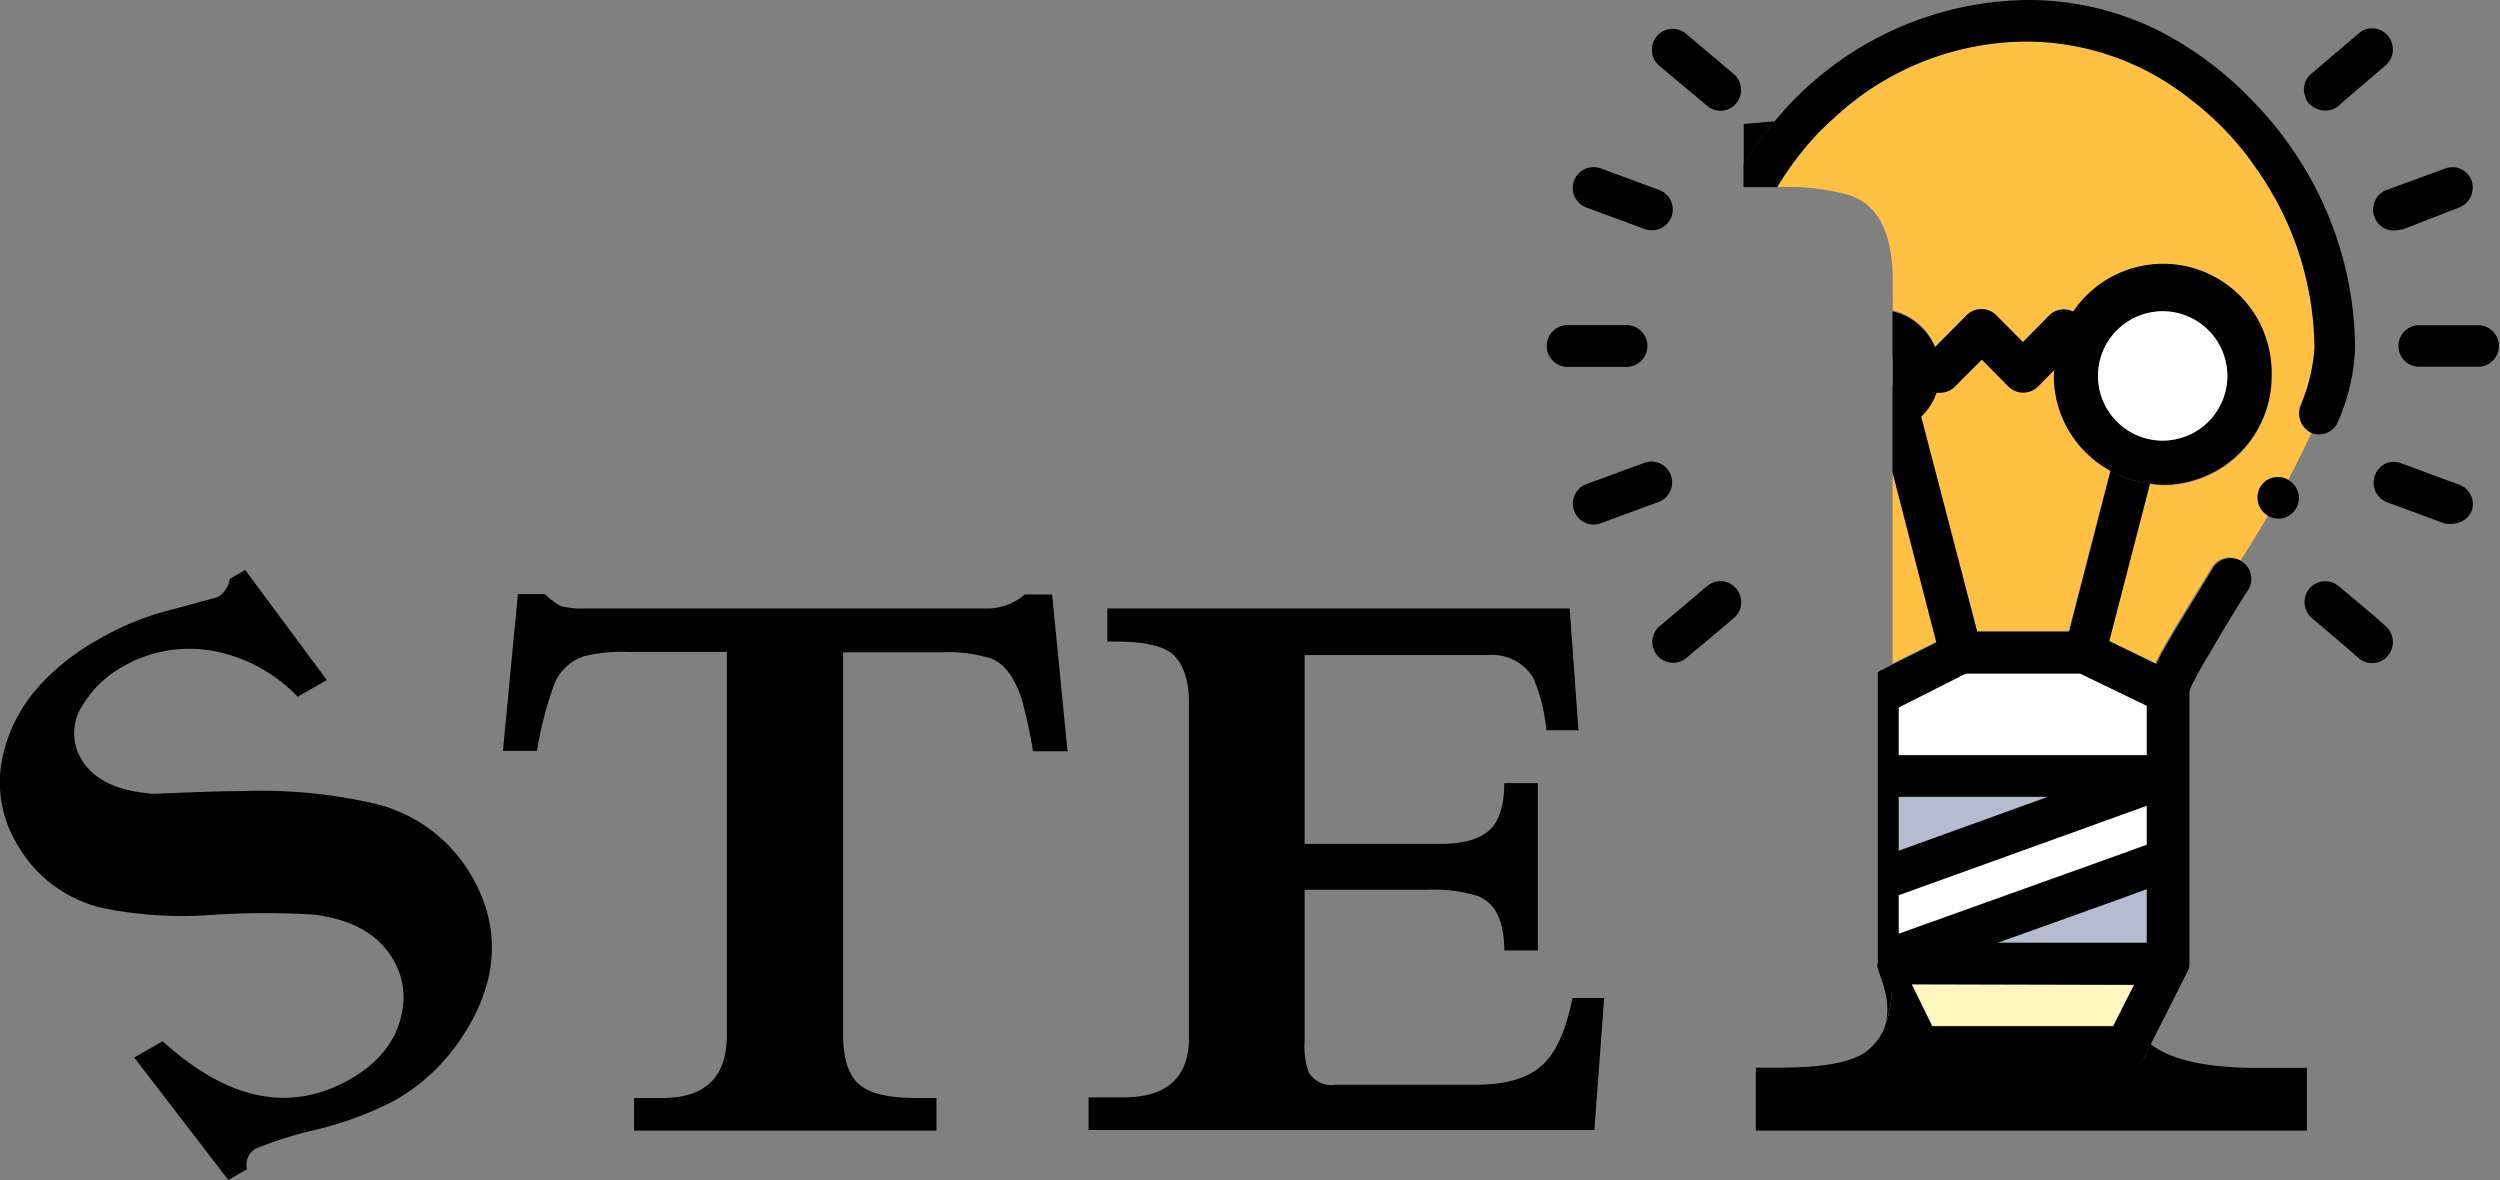 <svg id="Layer_1" data-name="Layer 1" xmlns="http://www.w3.org/2000/svg" viewBox="0 0 209.22 98.75"><rect x="0" y="0" width="209.22" height="98.75" fill="#808080" stroke="none"/><defs><style>.cls-1{fill:#ffc144;}.cls-2{fill:#fff;}.cls-3{fill:#fff7bf;}.cls-4{fill:#b6bccf;}</style></defs><title>logo</title><path d="M119.58,135.84c-2.44,0-4.87.14-7.29.22-3.06-.23-5.06-1.21-6.06-3a4.23,4.23,0,0,1,.17-4.42,9,9,0,0,1,3.34-3.21,11.1,11.1,0,0,1,7.76-1.29,13.11,13.11,0,0,1,6.89,3.8l2.44-1.4L120,117.33l-1.29.74a2.15,2.15,0,0,1-.94,1.49c-.14.07-1.62.47-4.43,1.22a23.41,23.41,0,0,0-5.76,2.44,19.3,19.3,0,0,0-4.58,3.56,13,13,0,0,0-3.35,6.41,10,10,0,0,0,1.25,7.07,11.06,11.06,0,0,0,7.26,5.38,33.52,33.52,0,0,0,9.39.53,68.55,68.55,0,0,1,8.19,0c3.24.4,5.46,1.69,6.66,3.79a6.19,6.19,0,0,1,.84,3.52c-.23,2.74-1.7,4.89-4.48,6.48-5,2.83-10.19,1.77-15.67-3.19l-2.38,1.36,7.88,10.25,1.56-.9a1.55,1.55,0,0,1,.73-1.72,31.61,31.61,0,0,1,5.07-1.59,29.14,29.14,0,0,0,6.5-2.41,16.44,16.44,0,0,0,5.63-5.24c3.1-4.65,3.39-9.18.89-13.55a12.8,12.8,0,0,0-8.1-6.08A42.48,42.48,0,0,0,119.58,135.84Z" transform="translate(-99.48 -69.63)"/><path d="M185.24,119.38a4.84,4.84,0,0,1-3.36,1.17H148.41a6.81,6.81,0,0,1-2-.2,5.54,5.54,0,0,1-1.32-1h-2.27l-1.25,13.12h2.85a30.34,30.34,0,0,1,1.45-5.59,4,4,0,0,1,2.53-2.34,13.19,13.19,0,0,1,3.64-.35h8.27v32.06q0,5.26-5.38,5.27h-2.39v2.73h25.31v-2.73h-1.68c-2.23,0-3.75-.35-4.61-1-1-.74-1.52-2.15-1.52-4.25V124.22h8.27a12.12,12.12,0,0,1,4.18.54c1.1.47,1.92,1.61,2.5,3.4a40.86,40.86,0,0,1,.94,4.34h2.89l-1.29-13.12Z" transform="translate(-99.48 -69.63)"/><path d="M228.62,158.7c-1.17,1.13-3.05,1.71-5.63,1.71H211.24a2.23,2.23,0,0,1-2.22-1,6.19,6.19,0,0,1-.36-2.58V144.09H219a12.36,12.36,0,0,1,4.1.51c1.49.55,2.27,2.07,2.27,4.57h2.81v-14h-2.81c0,1.87-.43,3.2-1.25,3.94s-2.15,1.14-4.06,1.14H208.66V124.45h15.39a4,4,0,0,1,3.75,1.92,14.48,14.48,0,0,1,1.09,4.37h2.69l-.74-10.19H192.15v2.77h.66c2.23,0,3.75.31,4.61.9,1,.74,1.56,2.15,1.56,4.25v28q0,5-5.51,5h-2.89v2.73h42.33l.82-11.05h-2.65C230.53,155.85,229.71,157.68,228.62,158.7Z" transform="translate(-99.48 -69.63)"/><path d="M279.53,157.06l-.07-.08L279,158a1.69,1.69,0,0,1-1.52.94h-17.3a1.73,1.73,0,0,1-1.56-.94l-1.33-2.65a4.64,4.64,0,0,1-1.72,2.34q-1.82,1.29-7.15,1.29h-2v5.27h46.12V159h-4.1C284.14,159,281.21,158.34,279.53,157.06Z" transform="translate(-99.48 -69.63)"/><path d="M245.41,80v3.39A27.19,27.19,0,0,1,248,79.78C247.09,79.86,246.23,79.94,245.41,80Z" transform="translate(-99.48 -69.63)"/><path d="M256.65,150.26c-.41.24,1.34,2.7.59,5.12a9.23,9.23,0,0,0,.58-2.81Z" transform="translate(-99.48 -69.63)"/><path class="cls-1" d="M261.42,98.64,264.07,96a1.76,1.76,0,0,1,2.46,0l2.23,2.26L271,96a1.76,1.76,0,0,1,2.15-.21,9.1,9.1,0,1,1,7.34,14.46,9.63,9.63,0,0,1-1.08-.11L276.57,121l-.59,2.26,3.87,1.87c.19-.39.39-.82.66-1.28.12-.24.27-.47.43-.75.82-1.44,3.47-5.66,3.67-6.05a1.75,1.75,0,0,1,2.38-.51c.78-1.24,1.56-2.49,2.3-3.77a1.72,1.72,0,1,1,1.69-3c.7-1.32,1.36-2.65,1.95-3.93a1.82,1.82,0,0,1-.94-2.27,14.76,14.76,0,0,0,1.17-4.84,26.34,26.34,0,0,0-4.8-14.92,24.49,24.49,0,0,0-2.38-3,25.31,25.31,0,0,0-3.24-2.93,22.12,22.12,0,0,0-13.63-4.8A23.76,23.76,0,0,0,253,79.47c-.43.39-.86.82-1.29,1.25a26,26,0,0,0-3.47,4.57h.15a18.79,18.79,0,0,1,5.82.66c2.46.78,3.67,3.2,3.67,7.19V95.6A5.11,5.11,0,0,1,261.42,98.64Z" transform="translate(-99.48 -69.63)"/><polygon class="cls-1" points="158.39 39.44 158.39 55.52 162.06 53.69 158.39 39.44"/><path class="cls-1" d="M271.36,101.09a6,6,0,0,1,.07-.61L270,101.92a1.76,1.76,0,0,1-2.46,0l-2.23-2.26-2.26,2.26a1.75,1.75,0,0,1-1.21.51h-.32a5,5,0,0,1-1.29,2l4.69,18h7.69L276.09,109A9.07,9.07,0,0,1,271.36,101.09Z" transform="translate(-99.48 -69.63)"/><polygon class="cls-2" points="158.89 63.18 179.67 63.18 179.67 59.04 174.08 56.34 164.52 56.34 158.89 59.2 158.89 63.18"/><polygon class="cls-3" points="176.85 85.86 177.75 84.07 178.61 82.39 159.99 82.39 161.71 85.86 176.85 85.86"/><polygon class="cls-2" points="179.67 70.67 179.67 67.39 177.09 68.33 158.89 74.89 158.89 78.13 177.09 71.61 179.67 70.67"/><polygon class="cls-4" points="167.17 78.88 179.67 78.88 179.67 74.39 177.09 75.32 167.17 78.88"/><polygon class="cls-4" points="158.89 66.65 158.89 71.18 171.43 66.65 158.89 66.65"/><path class="cls-2" d="M257.86,99.46v2.46a1.77,1.77,0,0,0,.51-1.25A1.68,1.68,0,0,0,257.86,99.46Z" transform="translate(-99.48 -69.63)"/><path d="M288.41,111.3a1.72,1.72,0,0,0,.88,1.49,1.63,1.63,0,0,0,.85.25,1.73,1.73,0,0,0,.84-3.24,1.69,1.69,0,0,0-2.57,1.5Z" transform="translate(-99.48 -69.63)"/><path d="M260.13,159h17.3A1.69,1.69,0,0,0,279,158l.51-1.05,3-5.94a1.31,1.31,0,0,0,.2-.78V127.61a2.58,2.58,0,0,1,.39-1c.23-.47.74-1.41,1.37-2.42,1.28-2.23,3-5,3.16-5.19a1.73,1.73,0,0,0-.55-2.39,1.75,1.75,0,0,0-2.38.51c-.2.39-2.85,4.61-3.67,6.05-.16.28-.31.51-.43.75-.27.46-.47.89-.66,1.28L276,123.28l.59-2.26,2.82-10.93a8.83,8.83,0,0,1-3.3-1.06l-3.47,13.47h-7.69l-4.69-18a5,5,0,0,0,1.29-2h.32a1.75,1.75,0,0,0,1.21-.51l2.26-2.26,2.23,2.26a1.76,1.76,0,0,0,2.46,0l1.42-1.44a9.06,9.06,0,0,1,1.7-4.74A1.76,1.76,0,0,0,271,96l-2.22,2.26L266.53,96a1.76,1.76,0,0,0-2.46,0l-2.65,2.69a5.11,5.11,0,0,0-3.56-3v13.47l3.67,14.25-3.67,1.83-1.23.63c0,.65,0,1.3,0,2v22.53l1.17,2.31a9.23,9.23,0,0,1-.58,2.81l1.33,2.65A1.73,1.73,0,0,0,260.13,159Zm13.43-33,5.58,2.7v4.14H258.37v-4L264,126Zm5.58,22.53H266.65l9.92-3.55,2.57-.94Zm-20.77-12.22H270.9l-12.53,4.53Zm0,8.24,18.2-6.56,2.57-.93v3.28l-2.57.93-18.2,6.52Zm19.72,7.5-.86,1.68-.9,1.79H261.18L259.46,152Z" transform="translate(-99.48 -69.63)"/><path d="M253,79.47a23.76,23.76,0,0,1,16.13-6.36,22.12,22.12,0,0,1,13.63,4.8A25.31,25.31,0,0,1,286,80.84a24.49,24.49,0,0,1,2.38,3,26.34,26.34,0,0,1,4.8,14.92A14.76,14.76,0,0,1,292,103.6a1.82,1.82,0,0,0,.94,2.27h0a1.71,1.71,0,0,0,2.22-1,16.65,16.65,0,0,0,1.41-6.13,29.59,29.59,0,0,0-3.75-14.21,30.65,30.65,0,0,0-5.12-6.76A29.09,29.09,0,0,0,280,72.13a24.38,24.38,0,0,0-10.85-2.5A27.77,27.77,0,0,0,248,79.78a27.19,27.19,0,0,0-2.61,3.59v1.92h2.81a26,26,0,0,1,3.47-4.57C252.12,80.29,252.55,79.86,253,79.47Z" transform="translate(-99.48 -69.63)"/><path d="M232.25,87l4.88,1.8a1.78,1.78,0,0,0,.59.1,1.74,1.74,0,0,0,.59-3.38l-4.87-1.8A1.74,1.74,0,0,0,232.25,87Z" transform="translate(-99.48 -69.63)"/><path d="M305.31,110.2l0,0-4.88-1.8a1.67,1.67,0,0,0-2.19,1,1.75,1.75,0,0,0,1,2.26l4.88,1.8c.08,0,.12,0,.2,0a1.29,1.29,0,0,0,.39,0,1.77,1.77,0,0,0,1.64-1.13A1.73,1.73,0,0,0,305.31,110.2Z" transform="translate(-99.48 -69.63)"/><path d="M230.54,100.33h5.19a1.75,1.75,0,0,0,0-3.49h-5.19a1.75,1.75,0,0,0,0,3.49Z" transform="translate(-99.48 -69.63)"/><path d="M307,96.85h-5.19a1.74,1.74,0,0,0,0,3.47H307a1.74,1.74,0,0,0,0-3.47Z" transform="translate(-99.48 -69.63)"/><path d="M237.13,108.35l-4.88,1.79a1.75,1.75,0,0,0,.6,3.39,1.8,1.8,0,0,0,.59-.11l4.87-1.79a1.76,1.76,0,0,0,1-2.24A1.73,1.73,0,0,0,237.13,108.35Z" transform="translate(-99.48 -69.63)"/><path d="M298.12,86.85a1.53,1.53,0,0,0,.08.94,1.68,1.68,0,0,0,1.6,1.13,3.09,3.09,0,0,0,.59-.08l.15,0L305.27,87a1.8,1.8,0,0,0,1.05-2.26,1.71,1.71,0,0,0-2.23-1l-4.88,1.79A1.69,1.69,0,0,0,298.12,86.85Z" transform="translate(-99.48 -69.63)"/><path d="M242.35,118.68l-4,3.37a1.74,1.74,0,0,0,2.23,2.67l4-3.36a1.75,1.75,0,0,0,.21-2.46A1.71,1.71,0,0,0,242.35,118.68Z" transform="translate(-99.48 -69.63)"/><path d="M292.73,78.3a1.9,1.9,0,0,0,1.33.58,1.69,1.69,0,0,0,1.13-.39l.43-.39h0l3.51-3a1.77,1.77,0,0,0,.2-2.46,1.69,1.69,0,0,0-2.42-.24l-4,3.4a1.68,1.68,0,0,0-.47,2A1,1,0,0,0,292.73,78.3Z" transform="translate(-99.48 -69.63)"/><path d="M242.35,78.49a1.72,1.72,0,0,0,2.43-.21,1.75,1.75,0,0,0-.21-2.46l-4-3.37a1.72,1.72,0,0,0-2.44.22,1.75,1.75,0,0,0,.21,2.46Z" transform="translate(-99.48 -69.63)"/><path d="M298.12,121.13l-2.93-2.46a1.75,1.75,0,0,0-2.46.24,1.78,1.78,0,0,0,.24,2.46l1.75,1.48h0l2.19,1.88a1.7,1.7,0,0,0,2.42-.24,1.77,1.77,0,0,0-.2-2.46Z" transform="translate(-99.48 -69.63)"/><path d="M289.58,101.09a9.08,9.08,0,0,0-18.15-.61,6,6,0,0,0-.07.61,9.07,9.07,0,0,0,4.73,7.94,8.83,8.83,0,0,0,3.3,1.06,9.63,9.63,0,0,0,1.08.11A9.11,9.11,0,0,0,289.58,101.09Zm-14.52,0a5.41,5.41,0,1,1,5.41,5.41A5.41,5.41,0,0,1,275.06,101.09Z" transform="translate(-99.48 -69.63)"/><path class="cls-2" d="M285.88,101.09a5.41,5.41,0,1,0-5.41,5.41A5.41,5.41,0,0,0,285.88,101.09Z" transform="translate(-99.48 -69.63)"/></svg>